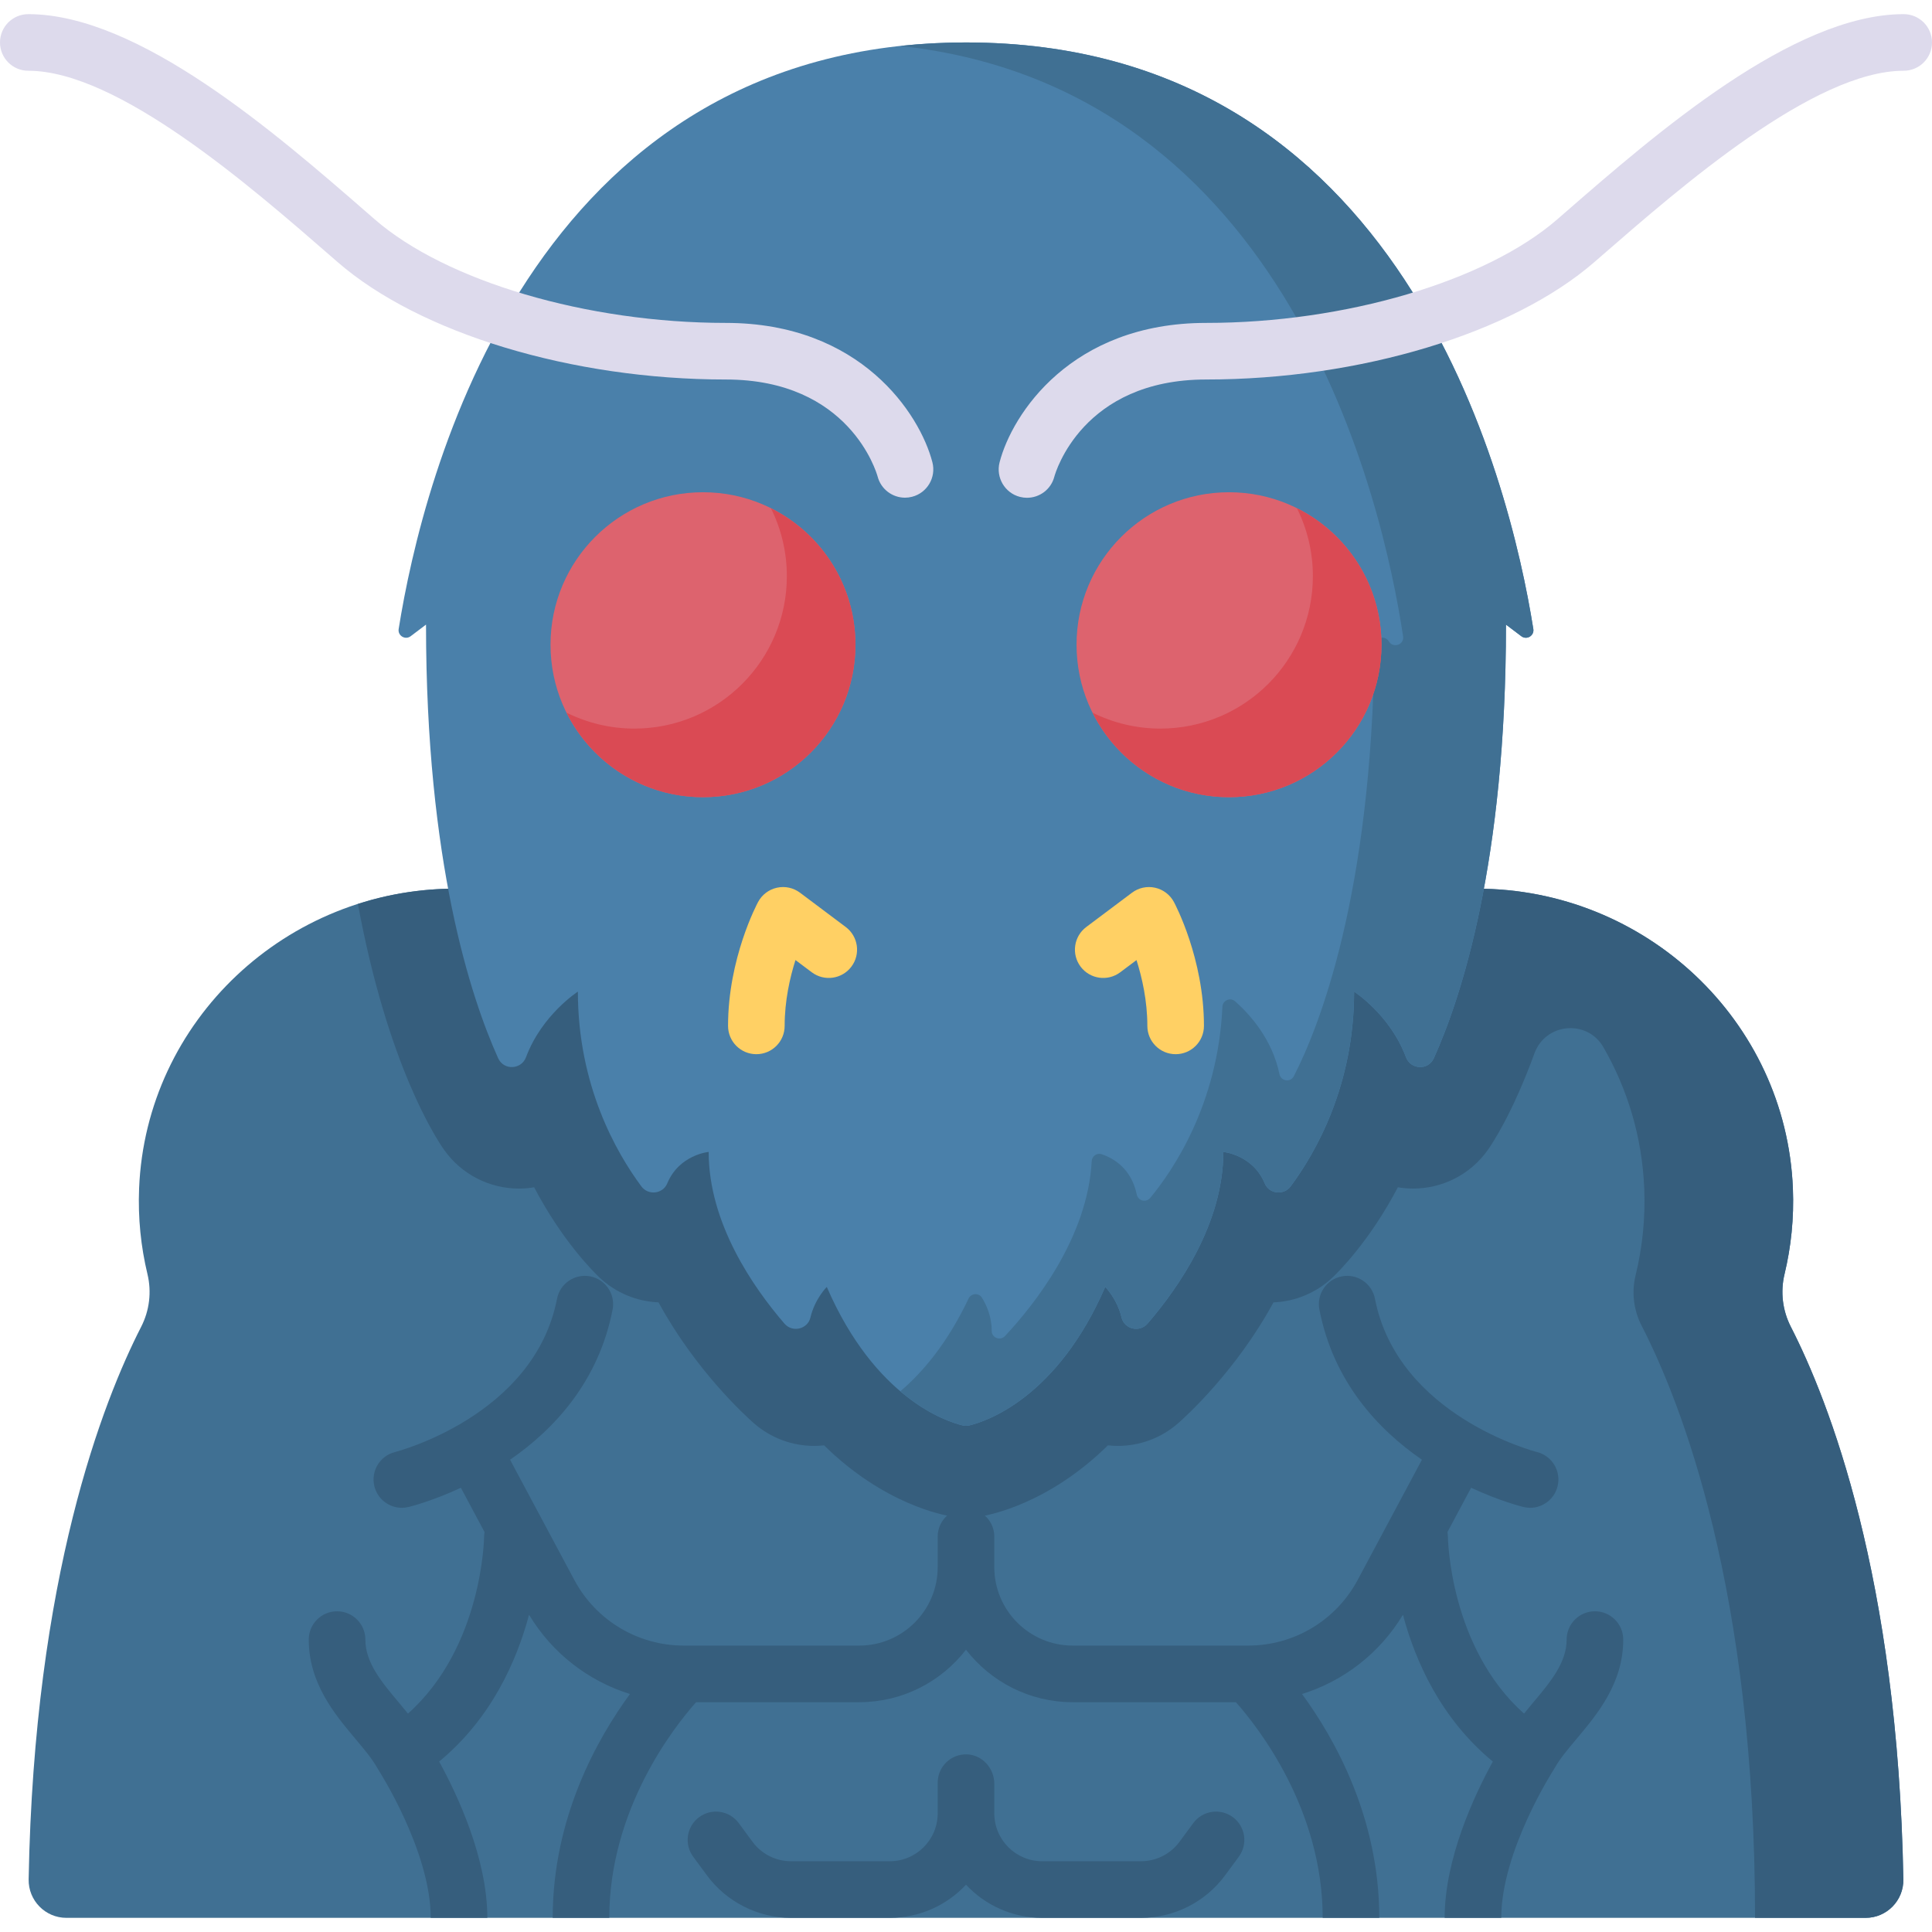 <svg id="Capa_1" enable-background="new 0 0 512 512" height="512" viewBox="0 0 512 512" width="512" xmlns="http://www.w3.org/2000/svg"><g><g><path d="m472.92 337.658c1.74-7.244 2.535-14.855 2.217-22.705-1.805-44.574-39.195-79.447-83.805-79.447h-135.332-135.332c-44.609 0-81.998 34.871-83.805 79.443-.318 7.852.476 15.464 2.217 22.709 1.131 4.708.534 9.65-1.672 13.96-10.03 19.6-28.366 66.139-29.817 146.424-.101 5.601 4.4 10.207 10.001 10.207h238.408 238.407c5.601 0 10.102-4.607 10.001-10.207-1.45-80.285-19.786-126.824-29.817-146.424-2.205-4.309-2.802-9.252-1.671-13.96z" fill="#407093"/></g><g><path d="m472.918 337.664c1.741-7.246 2.536-14.858 2.218-22.71-1.803-44.574-39.195-79.448-83.805-79.448h-135.331-135.332c-8.979 0-17.656 1.434-25.818 4.054 7.912 42.819 20.835 62.332 22.876 65.209 4.634 6.529 12.066 10.215 19.774 10.215 1.346 0 2.7-.112 4.049-.342 7.418 14.138 15.647 22.324 17.262 23.858 4.344 4.126 9.95 6.405 15.701 6.639 9.795 17.99 22.95 29.991 25.225 31.995 4.561 4.012 10.281 6.043 16.021 6.043.879 0 1.758-.047 2.634-.143 15.869 15.607 31.546 18.51 34.012 18.88 1.193.179 2.394.268 3.597.268s2.404-.09 3.597-.268c2.466-.37 18.143-3.273 34.012-18.88.876.096 1.755.143 2.634.143 5.739 0 11.461-2.031 16.021-6.043 2.276-2.004 15.427-14 25.221-31.987 5.753-.237 11.361-2.52 15.706-6.647 1.615-1.534 9.843-9.72 17.261-23.857 1.351.229 2.703.341 4.05.341 7.707-.001 15.142-3.686 19.774-10.215 1.252-1.765 6.6-9.794 12.373-25.623 2.949-8.085 13.974-9.077 18.271-1.621 6.392 11.09 10.27 23.805 10.822 37.428.322 7.963-.5 15.679-2.292 23.017-1.1 4.503-.52 9.241 1.601 13.364 10.412 20.237 30.055 69.941 30.055 156.917h29.304c5.601 0 10.102-4.607 10.001-10.207-1.45-80.293-19.79-126.833-29.82-146.43-2.207-4.307-2.804-9.246-1.674-13.95z" fill="#365e7d"/></g><g><path d="m256 11.25c115.605 0 143.991 115.529 150.348 155.441.284 1.781-1.743 2.999-3.181 1.912l-4.068-3.075c0 62.91-11.87 98.842-19.118 114.917-1.474 3.27-6.142 3.068-7.394-.293-4.178-11.219-13.734-17.362-13.734-17.362 0 24.918-10.2 42.696-16.822 51.612-1.827 2.461-5.681 2.04-6.859-.79-3.176-7.63-10.976-8.339-10.976-8.339 0 18.903-11.821 35.915-20.087 45.501-2.11 2.446-6.154 1.498-6.891-1.647-1.15-4.905-4.324-8.079-4.324-8.079-12.792 29.521-31.648 35.656-35.982 36.702-.601.145-1.22.145-1.822 0-4.334-1.046-23.189-7.181-35.982-36.702 0 0-3.175 3.175-4.324 8.08-.737 3.145-4.781 4.093-6.891 1.647-8.266-9.586-20.087-26.598-20.087-45.501 0 0-7.8.709-10.976 8.339-1.178 2.83-5.031 3.251-6.859.79-6.621-8.915-16.822-26.693-16.822-51.612 0 0-9.555 6.143-13.734 17.362-1.252 3.361-5.92 3.563-7.394.293-7.248-16.075-19.118-52.007-19.118-114.917l-4.068 3.075c-1.438 1.087-3.465-.132-3.181-1.912 6.355-39.913 34.741-155.442 150.346-155.442z" fill="#4a80aa"/></g><g><path d="m256 11.25c-6.039 0-11.835.322-17.407.926 102.892 11.14 127.806 120.472 133.242 156.464.326 2.159-2.511 3.235-3.725 1.42-.038-.057-.077-.114-.115-.171-1.129-1.666-3.719-.897-3.741 1.115-.742 66.565-14.896 101.597-21.375 114.201-.885 1.722-3.418 1.344-3.81-.552-1.931-9.351-7.937-15.931-11.747-19.292-1.289-1.137-3.297-.258-3.374 1.459-1.159 25.99-13.275 43.587-19.132 50.641-1.09 1.313-3.211.782-3.556-.89-1.432-6.925-6.211-9.636-9.253-10.676-1.278-.437-2.619.459-2.69 1.808-1.073 20.308-15.264 38.113-22.976 46.359-1.25 1.336-3.539.469-3.529-1.361.02-3.65-1.312-6.707-2.569-8.773-.839-1.379-2.88-1.237-3.572.221-5.593 11.801-12.141 19.522-18.079 24.557 7.562 6.413 14.135 8.469 16.486 9.038.607.147 1.231.148 1.838.001 4.345-1.05 23.189-7.193 35.976-36.701 0 0 3.173 3.173 4.323 8.075.739 3.147 4.784 4.096 6.895 1.648 8.266-9.586 20.085-26.597 20.085-45.498 0 0 7.796.709 10.973 8.333 1.18 2.832 5.036 3.254 6.865.791 6.622-8.917 16.818-26.693 16.818-51.606 0 0 9.551 6.14 13.731 17.355 1.254 3.364 5.925 3.566 7.4.294 7.248-16.079 19.115-52.009 19.115-114.91l4.068 3.076c1.438 1.087 3.465-.131 3.181-1.912-6.355-39.91-34.74-155.44-150.346-155.44z" fill="#407093"/></g><g><g><circle cx="325.701" cy="170.856" fill="#dd636e" r="40.407"/></g><g><path d="m343.696 134.678c2.701 5.42 4.229 11.528 4.229 17.995 0 22.316-18.091 40.407-40.407 40.407-6.467 0-12.575-1.528-17.995-4.229 6.62 13.282 20.329 22.412 36.178 22.412 22.316 0 40.406-18.091 40.406-40.406.001-15.85-9.129-29.559-22.411-36.179z" fill="#da4a54"/></g></g><g><g><circle cx="186.299" cy="170.856" fill="#dd636e" r="40.407"/></g><g><path d="m204.294 134.678c2.701 5.42 4.229 11.528 4.229 17.995 0 22.316-18.091 40.407-40.406 40.407-6.467 0-12.575-1.528-17.995-4.229 6.62 13.282 20.329 22.412 36.178 22.412 22.316 0 40.407-18.091 40.407-40.406-.002-15.85-9.131-29.559-22.413-36.179z" fill="#da4a54"/></g></g><g><path d="m316.224 483.146-3.636 4.935c-2.394 3.25-6.191 5.169-10.228 5.169h-26.157c-7.016 0-12.703-5.687-12.703-12.703v-7.808c0-4.107-3.165-7.688-7.27-7.811-4.247-.127-7.73 3.278-7.73 7.497v8.122c0 7.016-5.687 12.703-12.703 12.703h-26.157c-4.036 0-7.832-1.918-10.226-5.168l-3.637-4.936c-2.457-3.335-7.153-4.046-10.487-1.589-3.335 2.457-4.046 7.152-1.589 10.487l3.637 4.936c5.199 7.058 13.537 11.271 22.303 11.271h26.157c7.962 0 15.145-3.381 20.203-8.777 5.058 5.396 12.241 8.777 20.203 8.777h26.157c8.803 0 17.082-4.184 22.304-11.271l3.636-4.936c2.457-3.335 1.746-8.03-1.589-10.487-3.336-2.457-8.031-1.746-10.488 1.589z" fill="#365e7d"/></g><g><path d="m411.964 468.604c.03-.051.067-.096.096-.148 1.297-2.336 3.445-4.895 5.72-7.604 5.522-6.577 12.396-14.764 12.396-26.345 0-4.143-3.357-7.5-7.5-7.5s-7.5 3.357-7.5 7.5c0 6.118-4.315 11.258-8.884 16.699-.804.958-1.615 1.927-2.412 2.912-19.732-17.61-20.169-46.499-20.172-46.902-.001-.417-.044-.823-.111-1.222l6.265-11.722c7.512 3.492 13.214 4.936 13.863 5.094.597.146 1.193.216 1.781.216 3.37 0 6.427-2.291 7.27-5.71.989-4.015-1.467-8.075-5.479-9.074-.368-.092-36.874-9.521-42.919-40.616-.789-4.064-4.721-6.718-8.794-5.931-4.065.791-6.721 4.728-5.931 8.794 3.722 19.143 15.53 31.76 27.171 39.8l-17.028 31.859c-5.734 10.729-16.855 17.395-29.021 17.395h-46.492c-11.46 0-20.784-9.324-20.784-20.784v-8.082c0-4.143-3.357-7.5-7.5-7.5s-7.5 3.357-7.5 7.5v8.082c0 11.46-9.324 20.784-20.784 20.784h-46.492c-12.166 0-23.287-6.665-29.021-17.395l-17.028-31.859c11.642-8.04 23.449-20.657 27.171-39.8.79-4.066-1.865-8.003-5.931-8.794-4.063-.788-8.004 1.866-8.794 5.931-6.045 31.095-42.551 40.524-42.919 40.616-4.015.988-6.473 5.041-5.492 9.06.836 3.427 3.902 5.725 7.28 5.725.588 0 1.187-.07 1.783-.216.649-.158 6.351-1.603 13.863-5.094l6.269 11.727c-.067.396-.111.8-.113 1.215-.002.317-.409 29.267-20.172 46.904-.798-.985-1.608-1.954-2.412-2.912-4.568-5.441-8.884-10.581-8.884-16.699 0-4.143-3.357-7.5-7.5-7.5s-7.5 3.357-7.5 7.5c0 11.581 6.874 19.768 12.396 26.345 2.274 2.709 4.423 5.268 5.72 7.604.028.051.064.094.093.143.06.102.113.206.177.306.14.214 13.938 21.661 13.938 39.345h15c0-15.769-7.938-32.625-12.766-41.42 13.846-11.436 20.56-26.68 23.823-38.899 6.124 10.166 15.683 17.555 26.741 20.999-8.694 11.862-20.474 32.815-20.474 59.32h15c0-28.778 17.111-50.522 22.998-57.15h43.244c11.494 0 21.733-5.453 28.284-13.902 6.552 8.449 16.79 13.902 28.284 13.902h43.244c5.886 6.627 22.999 28.37 22.999 57.15h15c0-26.504-11.78-47.458-20.474-59.32 11.058-3.444 20.617-10.833 26.741-20.999 3.263 12.219 9.978 27.463 23.823 38.899-4.828 8.795-12.766 25.651-12.766 41.42h15c0-17.684 13.799-39.131 13.935-39.34.068-.101.122-.205.181-.307z" fill="#365e7d"/></g><g><path d="m272.174 131.918c-.624 0-1.259-.078-1.892-.241-4.011-1.035-6.416-5.151-5.381-9.162 3.297-12.777 18.98-36.941 54.739-36.941 36.78 0 74.181-11.033 93.063-27.454l1.947-1.694c24.101-20.977 60.52-52.676 89.85-52.676 4.143 0 7.5 3.357 7.5 7.5s-3.357 7.5-7.5 7.5c-23.717 0-58.95 30.667-80.001 48.989l-1.952 1.698c-21.75 18.914-62.143 31.136-102.906 31.136-32.807 0-39.941 24.689-40.229 25.741-.872 3.377-3.906 5.604-7.238 5.604z" fill="#dddaec"/></g><g><path d="m239.832 131.891c-3.324 0-6.358-2.227-7.246-5.585-.321-1.166-7.502-25.732-40.227-25.732-40.764 0-81.156-12.222-102.907-31.136l-1.951-1.698c-21.051-18.323-56.284-48.99-80.001-48.99-4.143 0-7.5-3.357-7.5-7.5s3.357-7.5 7.5-7.5c29.33 0 65.749 31.699 89.849 52.675l1.946 1.694c18.884 16.421 56.284 27.454 93.064 27.454 35.759 0 51.442 24.164 54.739 36.941 1.035 4.011-1.377 8.102-5.388 9.136-.627.162-1.258.241-1.878.241z" fill="#dddaec"/></g><g><path d="m311.559 279.372c-4.143 0-7.5-3.357-7.5-7.5 0-6.654-1.404-12.816-2.873-17.442l-4.319 3.239c-3.312 2.485-8.014 1.813-10.5-1.5-2.485-3.313-1.813-8.015 1.5-10.5l12.122-9.092c1.748-1.312 3.981-1.796 6.112-1.324 2.134.469 3.956 1.846 4.991 3.769.325.604 7.967 15.002 7.967 32.851 0 4.142-3.358 7.499-7.5 7.499z" fill="#ffd064"/></g><g><path d="m200.441 279.372c-4.143 0-7.5-3.357-7.5-7.5 0-17.849 7.642-32.246 7.967-32.851 1.035-1.923 2.857-3.3 4.991-3.769 2.134-.473 4.365.014 6.112 1.324l12.122 9.092c3.313 2.485 3.985 7.187 1.5 10.5s-7.185 3.985-10.5 1.5l-4.324-3.243c-1.468 4.617-2.868 10.773-2.868 17.446 0 4.144-3.357 7.501-7.5 7.501z" fill="#ffd064"/></g></g></svg>